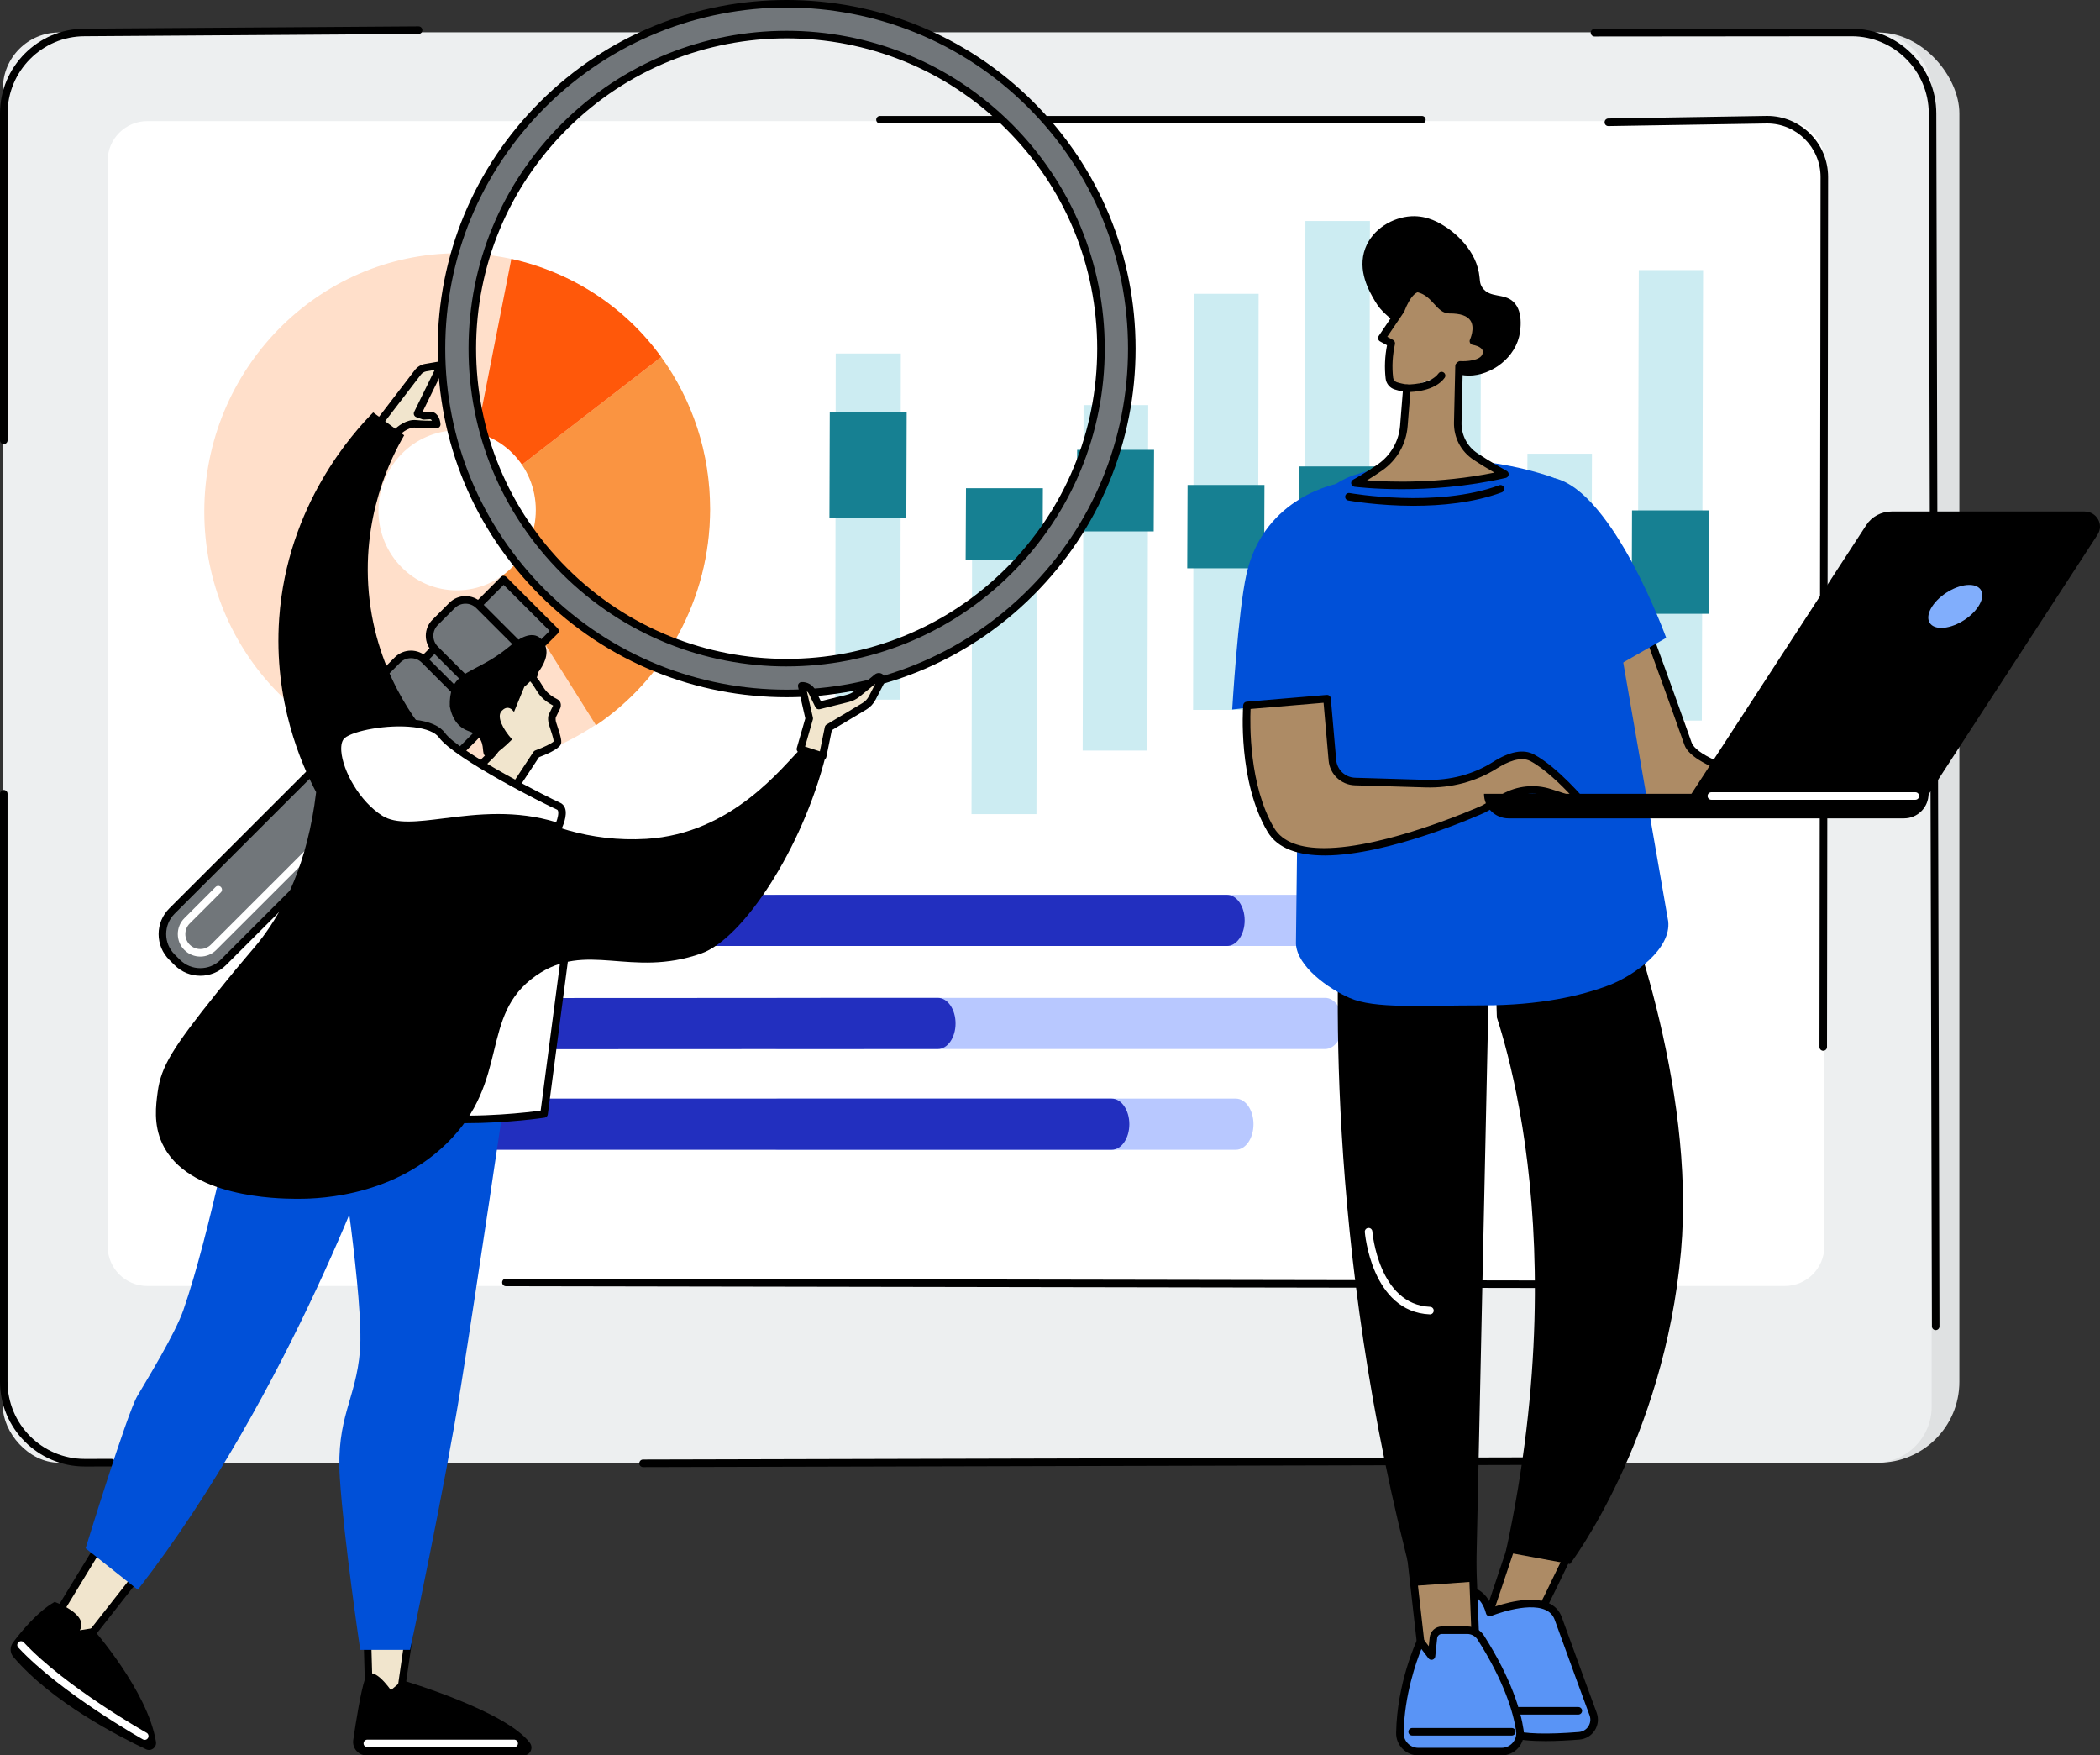 <?xml version="1.0" encoding="UTF-8"?><svg id="Layer_2" xmlns="http://www.w3.org/2000/svg" viewBox="0 0 1203.41 1005.81"><rect x="0" y="0" width="1203.41" height="1005.81" fill="#333333" stroke="none"/><defs><style>.cls-1{fill:#dfe1e2;}.cls-1,.cls-2,.cls-3,.cls-4,.cls-5,.cls-6,.cls-7,.cls-8,.cls-9,.cls-10,.cls-11,.cls-12,.cls-13,.cls-14,.cls-15,.cls-16{stroke-width:0px;}.cls-2{fill:#ccecf2;}.cls-3{fill:#71767a;}.cls-4{fill:#ff580a;}.cls-5{fill:#ad8b65;}.cls-6{fill:#222fbf;}.cls-7{fill:#5994f6;}.cls-17,.cls-18{stroke:#fff;stroke-miterlimit:10;stroke-width:1.44px;}.cls-17,.cls-14{fill:#fff;}.cls-8{fill:#81aefc;}.cls-9{fill:#000;}.cls-10{fill:#edeff0;}.cls-11{fill:#168092;}.cls-12{fill:#f1e5cd;}.cls-13{fill:#b8c8ff;}.cls-18{fill:#ffdfca;}.cls-15{fill:#fa9441;}.cls-16{fill:#0050d8;}</style></defs><g id="Illustration"><g id="Updated_graphic"><rect class="cls-1" x="17.54" y="18.61" width="1105.28" height="819.49" rx="46.37" ry="46.37"/><rect class="cls-10" x="1.67" y="18.61" width="1105.28" height="819.49" rx="32.13" ry="32.13"/><path class="cls-14" d="M84.39,69.41h938.36c12.52,0,22.69,10.17,22.69,22.69v622.05c0,12.52-10.17,22.69-22.69,22.69H84.39c-12.52,0-22.69-10.17-22.69-22.69V92.1c0-12.52,10.17-22.69,22.69-22.69Z"/><path class="cls-9" d="M2.16,254.47c-1.2,0-2.16-.97-2.16-2.16V65.08C0,38.26,21.77,16.44,48.53,16.44l191.33-1.32h.02c1.19,0,2.16.96,2.16,2.15,0,1.2-.95,2.17-2.15,2.18l-191.34,1.32c-24.39,0-44.21,19.87-44.21,44.3v187.22c0,1.2-.97,2.16-2.16,2.16Z"/><path class="cls-9" d="M48.53,840.26c-26.76,0-48.53-21.82-48.53-48.63v-336.85c0-1.2.97-2.16,2.16-2.16s2.16.97,2.16,2.16v336.85c0,24.43,19.83,44.3,44.2,44.3l15.37-.02h0c1.2,0,2.16.97,2.16,2.16,0,1.2-.97,2.17-2.16,2.17l-15.38.02Z"/><path class="cls-9" d="M368.5,840.61c-1.19,0-2.16-.97-2.16-2.16,0-1.2.96-2.17,2.16-2.17l548.37-1.35h0c1.19,0,2.16.97,2.16,2.16,0,1.2-.96,2.17-2.16,2.17l-548.37,1.35h0Z"/><path class="cls-9" d="M1109.26,762.12c-1.19,0-2.16-.97-2.16-2.16l-1.81-694.87c0-24.43-19.83-44.31-44.2-44.31l-147.34.13c-1.2,0-2.16-.97-2.17-2.16,0-1.2.97-2.17,2.16-2.17l147.34-.13c26.76,0,48.53,21.82,48.53,48.63l1.81,694.87c0,1.2-.96,2.17-2.16,2.17h0Z"/><path class="cls-9" d="M814.81,70.77h-310.53c-1.2,0-2.16-.97-2.16-2.16s.97-2.16,2.16-2.16h310.53c1.2,0,2.16.97,2.16,2.16s-.97,2.16-2.16,2.16Z"/><path class="cls-9" d="M888.97,738.01h0l-599.06-1.05c-1.2,0-2.16-.97-2.16-2.17,0-1.19.97-2.16,2.16-2.16h0l599.06,1.05c1.2,0,2.16.97,2.16,2.17,0,1.19-.97,2.16-2.16,2.16Z"/><path class="cls-9" d="M1044.81,602.06h0c-1.2,0-2.16-.97-2.16-2.17l.63-498.48c0-16.9-13.72-30.65-30.58-30.65l-90.99,1.48c-1.25.03-2.18-.93-2.2-2.13-.02-1.2.93-2.18,2.13-2.2l91.02-1.48c19.28,0,34.94,15.69,34.94,34.98l-.63,498.48c0,1.19-.97,2.16-2.16,2.16Z"/><polygon class="cls-2" points="975.24 412.89 938.4 412.89 939.12 154.73 975.96 154.73 975.24 412.89"/><polygon class="cls-2" points="911.68 463.61 874.71 463.61 875.3 259.96 912.27 259.96 911.68 463.61"/><polygon class="cls-2" points="848.21 361.79 811.08 361.79 811.5 181.47 848.64 181.47 848.21 361.79"/><polygon class="cls-2" points="784.47 397.51 747.49 397.51 748.07 126.64 785.05 126.64 784.47 397.51"/><polygon class="cls-2" points="720.85 406.74 683.7 406.74 684.11 168.35 721.26 168.35 720.85 406.74"/><polygon class="cls-2" points="657.48 430.05 620.43 430.05 620.94 232.1 657.99 232.1 657.48 430.05"/><polygon class="cls-2" points="593.94 466.48 556.72 466.48 557.06 312.14 594.28 312.14 593.94 466.48"/><polygon class="cls-2" points="515.96 400.92 478.66 400.92 478.91 202.57 516.22 202.57 515.96 400.92"/><polygon class="cls-11" points="979.11 351.7 935.04 351.7 935.24 292.44 979.31 292.44 979.11 351.7"/><polygon class="cls-11" points="915.43 376.84 871.36 376.84 871.55 327.43 915.62 327.43 915.43 376.84"/><polygon class="cls-11" points="851.79 346.29 807.73 346.29 807.92 296.89 851.99 296.89 851.79 346.29"/><polygon class="cls-11" points="788.12 335.57 744.05 335.57 744.25 267.25 788.31 267.25 788.12 335.57"/><polygon class="cls-11" points="724.41 325.63 680.35 325.63 680.54 277.86 724.61 277.86 724.41 325.63"/><polygon class="cls-11" points="661.14 304.47 617.08 304.47 617.27 257.75 661.34 257.75 661.14 304.47"/><polygon class="cls-11" points="597.44 320.91 553.37 320.91 553.57 279.75 597.63 279.75 597.44 320.91"/><polygon class="cls-11" points="519.37 296.89 475.31 296.89 475.5 235.92 519.57 235.92 519.37 296.89"/><path class="cls-18" d="M407.56,291.82c-.06,81.76-65.3,148.3-145.72,148.64-80.41.33-145.55-65.68-145.49-147.43s65.3-148.3,145.72-148.64c80.41-.33,145.55,65.68,145.49,147.43Z"/><path class="cls-15" d="M264.52,292.99l77.03,122.58c39.35-26.67,65.33-72.17,65.37-123.74.03-32.69-10.38-62.85-28.01-87.27l-114.39,88.44Z"/><path class="cls-4" d="M293.02,148.34l-28.5,144.65,114.39-88.44c-20.49-28.4-50.86-48.44-85.89-56.21Z"/><path class="cls-17" d="M306.33,292.24c-.02,24.91-19.9,45.19-44.4,45.29-24.5.1-44.35-20.01-44.33-44.93.02-24.91,19.9-45.19,44.4-45.29,24.5-.1,44.35,20.01,44.33,44.93Z"/><path class="cls-13" d="M759.37,601.06h-313.32c-5.59,0-10.12-6.57-10.12-14.66s4.53-14.65,10.12-14.65h313.32c5.59,0,10.12,6.57,10.12,14.66s-4.53,14.65-10.12,14.65Z"/><path class="cls-13" d="M708.2,658.79h-262.14c-5.59,0-10.12-6.57-10.12-14.66s4.53-14.65,10.12-14.65h262.14c5.59,0,10.12,6.57,10.12,14.66s-4.53,14.65-10.12,14.65Z"/><path class="cls-13" d="M764.43,542.03h-318.38c-5.59,0-10.12-6.57-10.12-14.66s4.53-14.65,10.12-14.65h318.38c5.59,0,10.12,6.57,10.12,14.66s-4.53,14.65-10.12,14.65Z"/><path class="cls-6" d="M703.14,542.03h-429.99c-5.59,0-10.12-6.57-10.12-14.66s4.53-14.65,10.12-14.65h429.99c5.59,0,10.12,6.57,10.12,14.66s-4.53,14.65-10.12,14.65Z"/><path class="cls-6" d="M537.46,601.06l-264.31.12c-5.59,0-10.12-6.57-10.12-14.66s4.53-14.65,10.12-14.65l264.31-.12c5.59,0,10.12,6.57,10.12,14.66s-4.53,14.65-10.12,14.65Z"/><path class="cls-6" d="M637.05,658.79h-363.9c-5.59,0-10.12-6.57-10.12-14.66s4.53-14.65,10.12-14.65h363.9c5.59,0,10.12,6.57,10.12,14.66s-4.53,14.65-10.12,14.65Z"/><path class="cls-3" d="M590.66,59.97c-77.25-77.2-202.49-77.2-279.73,0-77.25,77.2-77.25,202.36,0,279.56,77.25,77.2,202.49,77.2,279.73,0,77.25-77.2,77.25-202.36,0-279.56ZM578.16,327.04c-70.35,70.3-184.4,70.3-254.74,0-70.34-70.3-70.34-184.28,0-254.58,70.34-70.3,184.4-70.3,254.74,0,70.34,70.3,70.34,184.28,0,254.58Z"/><path class="cls-9" d="M450.79,399.5c-51.21,0-102.41-19.48-141.4-58.44-37.77-37.75-58.57-87.93-58.57-141.31s20.8-103.57,58.57-141.31c77.97-77.92,204.83-77.92,282.79,0,37.77,37.75,58.57,87.93,58.57,141.31s-20.8,103.57-58.57,141.31c-38.98,38.96-90.19,58.44-141.4,58.44ZM450.79,4.33c-50.1,0-100.2,19.06-138.34,57.17-36.95,36.93-57.3,86.02-57.3,138.25s20.35,101.32,57.3,138.25c76.28,76.23,200.39,76.23,276.67,0,36.95-36.93,57.3-86.03,57.3-138.25s-20.35-101.32-57.3-138.25c-38.14-38.12-88.24-57.17-138.34-57.17ZM450.79,381.85c-46.68,0-93.36-17.76-128.9-53.27-34.43-34.41-53.39-80.16-53.39-128.82s18.96-94.41,53.39-128.82C392.97-.11,508.62-.1,579.69,70.93c34.43,34.41,53.39,80.16,53.39,128.82s-18.96,94.41-53.39,128.82c-35.54,35.52-82.22,53.27-128.9,53.27ZM450.79,21.98c-45.57,0-91.15,17.34-125.84,52.01-33.61,33.59-52.12,78.25-52.12,125.76s18.51,92.17,52.12,125.76c69.39,69.35,182.29,69.35,251.68,0l1.53,1.53-1.53-1.53c33.61-33.59,52.12-78.25,52.12-125.76s-18.51-92.17-52.12-125.76c-34.69-34.67-80.27-52.01-125.84-52.01Z"/><path class="cls-3" d="M98.54,548.42l3.03,3.02c7.3,7.29,19.13,7.29,26.42,0l190.06-189.94-29.45-29.43-190.06,189.94c-7.3,7.29-7.3,19.11,0,26.4Z"/><path class="cls-9" d="M114.78,559.07c-5.34,0-10.68-2.03-14.74-6.09l-3.03-3.02c-3.94-3.94-6.11-9.17-6.11-14.73s2.17-10.8,6.11-14.73l190.06-189.94c.85-.85,2.22-.85,3.06,0l29.45,29.43c.41.41.63.96.63,1.53s-.23,1.13-.63,1.53l-190.06,189.94c-4.06,4.06-9.4,6.09-14.74,6.09ZM288.6,335.13l-188.53,188.41c-3.12,3.12-4.84,7.26-4.84,11.67s1.72,8.55,4.84,11.67l3.03,3.02c6.44,6.44,16.92,6.44,23.36,0l188.53-188.41-26.38-26.37Z"/><path class="cls-14" d="M206.12,461.27c-.55,0-1.11-.21-1.53-.63-.84-.85-.84-2.22,0-3.06l15.9-15.89c.85-.85,2.22-.85,3.06,0,.84.85.84,2.22,0,3.06l-15.9,15.89c-.42.42-.98.63-1.53.63Z"/><path class="cls-14" d="M114.78,548.1c-3.3,0-6.61-1.26-9.12-3.77-2.43-2.43-3.77-5.67-3.77-9.12s1.34-6.69,3.77-9.12l17.86-17.85c.85-.85,2.22-.84,3.06,0,.84.85.84,2.22,0,3.06l-17.86,17.85c-1.62,1.61-2.51,3.76-2.51,6.06s.89,4.44,2.51,6.06c3.34,3.34,8.78,3.34,12.12,0l62.74-62.7c.85-.85,2.22-.84,3.06,0,.84.85.84,2.22,0,3.06l-62.74,62.7c-2.52,2.51-5.82,3.77-9.12,3.77Z"/><path class="cls-3" d="M249.37,371.99l28.73,28.71c4.26,4.26,11.18,4.26,15.44,0l9.67-9.67c4.26-4.26,4.26-11.15,0-15.41l-28.73-28.71c-4.26-4.26-11.18-4.26-15.44,0l-9.67,9.67c-4.26,4.26-4.26,11.15,0,15.41Z"/><path class="cls-9" d="M285.82,406.05c-3.35,0-6.7-1.27-9.25-3.82l-28.73-28.71c-2.47-2.47-3.83-5.75-3.83-9.23s1.36-6.77,3.83-9.23l9.67-9.67c5.1-5.1,13.4-5.1,18.5,0l28.73,28.71c2.47,2.47,3.83,5.75,3.83,9.23s-1.36,6.77-3.83,9.23l-9.67,9.67c-2.55,2.55-5.9,3.82-9.25,3.82ZM250.9,370.46l28.73,28.71c3.41,3.41,8.97,3.41,12.38,0l9.67-9.67c1.65-1.65,2.56-3.84,2.56-6.17s-.91-4.52-2.56-6.17l-28.73-28.71c-3.41-3.41-8.97-3.41-12.38,0l-9.67,9.67c-1.65,1.65-2.56,3.84-2.56,6.17s.91,4.52,2.56,6.17Z"/><path class="cls-3" d="M218.12,403.22l28.73,28.71c4.26,4.26,11.18,4.26,15.44,0l9.67-9.67c4.26-4.26,4.26-11.15,0-15.41l-28.73-28.71c-4.26-4.26-11.18-4.26-15.44,0l-9.67,9.67c-4.26,4.26-4.26,11.15,0,15.41Z"/><path class="cls-9" d="M254.57,437.28c-3.35,0-6.7-1.27-9.25-3.82l-28.73-28.71c-2.47-2.47-3.83-5.75-3.83-9.23s1.36-6.77,3.83-9.23l9.67-9.67c5.1-5.1,13.4-5.1,18.5,0l28.73,28.71c2.47,2.47,3.83,5.75,3.83,9.23s-1.36,6.77-3.83,9.23l-9.67,9.67c-2.55,2.55-5.9,3.82-9.25,3.82ZM235.52,377.12c-2.24,0-4.48.85-6.19,2.56l-9.67,9.67c-1.65,1.65-2.56,3.84-2.56,6.17s.91,4.52,2.56,6.17l28.73,28.71c3.41,3.41,8.97,3.41,12.38,0l9.67-9.67c1.65-1.65,2.56-3.84,2.56-6.17s-.91-4.52-2.56-6.17l-28.73-28.71c-1.71-1.71-3.95-2.56-6.19-2.56Z"/><polygon class="cls-12" points="210.51 938.1 211.54 975.01 228.91 975.01 234.74 934.72 210.51 938.1"/><path class="cls-9" d="M228.91,977.17h-17.36c-1.17,0-2.13-.93-2.16-2.1l-1.03-36.91c-.03-1.1.77-2.05,1.86-2.2l24.23-3.38c.68-.09,1.35.14,1.83.62.48.48.7,1.16.61,1.84l-5.83,40.29c-.15,1.06-1.07,1.85-2.14,1.85ZM213.65,972.84h13.38l5.15-35.58-19.45,2.71.92,32.87Z"/><path class="cls-9" d="M300.12,1005.81h-90.08c-4.69,0-8.29-4.18-7.61-8.84,1.55-10.59,4.29-27.76,6.65-34.77,3.53-10.47,14.92,6.21,14.92,6.21l6.67-5.65s59.36,17.48,72.99,35.88c2.19,2.96.12,7.17-3.55,7.17Z"/><path class="cls-14" d="M294.65,1001.09h-84.14c-1.2,0-2.16-.97-2.16-2.16s.97-2.16,2.16-2.16h84.14c1.2,0,2.16.97,2.16,2.16s-.97,2.16-2.16,2.16Z"/><polygon class="cls-12" points="81.81 898.86 48.79 940.89 31.32 927.72 59.58 881.35 81.81 898.86"/><path class="cls-9" d="M48.79,943.06c-.45,0-.91-.14-1.3-.44l-17.47-13.17c-.89-.67-1.13-1.91-.55-2.86l28.26-46.37c.32-.53.86-.89,1.47-1,.6-.11,1.24.05,1.72.43l22.22,17.5c.94.74,1.1,2.1.36,3.04l-33.01,42.03c-.43.54-1.06.83-1.7.83ZM34.19,927.18l14.21,10.71,30.37-38.67-18.61-14.65-25.97,42.61Z"/><path class="cls-9" d="M83.69,1002.29c-15.13-7.1-54.06-26.99-76.06-52.96-1.98-2.34-2.03-5.76-.19-8.21,4.69-6.27,14.19-17.87,23.88-23.27,0,0,19.72,6.89,14.43,16.24l7.19-1.16s31.77,35.88,36.44,65.09c.51,3.2-2.78,5.65-5.69,4.28Z"/><path class="cls-14" d="M82.95,996.9c-.36,0-.72-.09-1.06-.28-.47-.26-46.87-26.36-71.4-52.61-.82-.87-.77-2.24.1-3.06.87-.82,2.24-.77,3.06.1,24.07,25.75,69.89,51.53,70.35,51.79,1.04.58,1.42,1.9.83,2.95-.4.71-1.13,1.11-1.89,1.11Z"/><path class="cls-16" d="M217.82,650.84s-50.67,146.56-138.84,260.05l-29.91-23.74s23.75-77.33,29.63-87.27c5.88-9.95,21.62-35.66,26.35-49.17,15.32-43.83,31.56-127.44,31.56-127.44l81.22,27.57Z"/><path class="cls-16" d="M289.54,626.52s-16.16,109.98-25.41,167.81c-9.25,57.83-29.13,151-29.13,151h-28.57s-9.41-63.27-11.67-98.34c-2.26-35.07,9.25-44.98,11.53-73.2,2.28-28.22-11.99-119.47-11.99-119.47l42.33-41.59,52.9,13.79Z"/><path class="cls-12" d="M240.53,469.34s17.51,21.3,33.67,15.56c12.21-4.33,18.28-7.29,21.3-9.19,1.6-1.01,1.59-3.32.02-4.38-2.54-1.71-5.93-5.07-6.7-11.02l18.66-28.3s10.53-3.81,11.87-6.36c.69-1.31-1.75-8.06-2.79-11.28-.33-1.04-.54-3.37,0-4.31l2.35-4.8c.47-.84.49-2.15-.37-2.59-8.98-4.57-8.68-8.64-12.82-13.37-4.75-5.42-17.87-8.58-23.11,6.53-1.52,4.38-3.35,7.43-2.81,13.81-1.97-.34-3.78.09-4.89,1.36-2.08,2.38-.96,6.79,2.51,9.85,1.45,1.28,6.1,3.58,6.88,3.78.84.21,1.79,3.1-2.78,7.7-36.07,36.29-40.99,37.01-40.99,37.01Z"/><path class="cls-9" d="M268.4,488.05c-15.09,0-28.88-16.54-29.54-17.34-.5-.6-.63-1.43-.35-2.15.25-.64.78-1.12,1.43-1.3.57-.25,7.44-3.65,40.05-36.46,2.14-2.15,2.74-3.7,2.84-4.43-1.89-.8-5.47-2.7-6.84-3.9-4.42-3.9-5.61-9.57-2.7-12.89,1.06-1.21,2.54-1.95,4.26-2.16,0-4.28,1.07-7.1,2.19-10.05.28-.73.56-1.47.83-2.25,3.02-8.72,8.3-11.46,12.19-12.21,6.01-1.17,11.78,1.75,14.59,4.96,1.41,1.61,2.32,3.1,3.2,4.55,1.78,2.92,3.33,5.45,8.97,8.32.82.42,1.42,1.15,1.7,2.07.34,1.11.18,2.42-.42,3.51l-2.3,4.7c-.17.44-.11,1.95.13,2.7.16.49.35,1.07.56,1.7,2.28,6.89,2.94,9.63,2.08,11.26-1.47,2.79-8.68,5.76-12.37,7.13l-17.81,27.01c.83,4.61,3.5,7.28,5.64,8.73,1.36.92,2.16,2.44,2.13,4.08-.03,1.61-.85,3.08-2.21,3.93-4.07,2.56-11.38,5.72-21.73,9.39-2.18.77-4.36,1.11-6.52,1.11ZM243.92,469.86c4.62,4.88,17.77,17.18,29.56,13,12.51-4.44,18.26-7.33,20.87-8.98.05-.03.18-.12.19-.34,0-.1-.03-.29-.22-.42-3-2.03-6.77-5.85-7.64-12.54-.07-.51.05-1.04.34-1.47l18.66-28.3c.26-.39.63-.69,1.07-.84,4.76-1.72,9.51-4.06,10.57-5.18-.07-1.49-1.57-6.03-2.24-8.03-.21-.64-.41-1.23-.57-1.74-.36-1.14-.83-4.24.16-6.03l2.3-4.71s0,0,0,0c-6.27-3.32-8.23-6.52-10.12-9.62-.82-1.35-1.6-2.62-2.76-3.95-2.08-2.38-6.36-4.37-10.5-3.57-3.98.78-7.07,4.02-8.93,9.38-.29.83-.58,1.61-.88,2.37-1.24,3.26-2.22,5.83-1.82,10.54.06.67-.2,1.32-.69,1.78-.49.45-1.18.65-1.83.54-1.28-.22-2.34.02-2.89.66-1.11,1.27-.44,4.38,2.31,6.8,1.1.97,5.2,3.05,6.02,3.31.98.24,1.79,1.1,2.12,2.29.33,1.19.61,4.44-3.94,9.02-24.13,24.28-34.62,32.96-39.14,36.01ZM240.21,467.2s0,0,0,0c0,0,0,0,0,0ZM240.21,467.2s0,0,0,0c0,0,0,0,0,0ZM240.22,467.19s0,0,0,0c0,0,0,0,0,0Z"/><path class="cls-9" d="M300.47,393.5s16.51-13.21,11.89-23.83c-.41-.93-1.64-3.86-4.48-5.15-5.83-2.65-13.37,3.74-15.06,5.16-14.64,12.26-24.39,13.46-30.6,19.88-2.25,2.33-4.77,6.64-4.46,15.26,1.2,6.14,3.72,9.39,5.8,11.22,4.27,3.76,7.96,2.67,10.99,6.63,3.4,4.44,1.27,9.12,3.64,10.51,1.83,1.08,5.85-.12,15.27-9.51-5.64-6.34-8.42-12.59-6.43-15.72.56-.89,2.16-2.4,3.83-2.39,2.22.01,3.68,2.39,3.68,2.39l5.93-14.44Z"/><path class="cls-12" d="M474.79,417l20.56-12.29c1.92-1.15,3.48-2.81,4.51-4.8l5.13-9.9c.76-1.46-1.02-2.92-2.29-1.88l-11.43,9.34c-1.61,1.32-3.5,2.24-5.52,2.72l-16.51,4.08-3.78-7.74c-1.12-2.28-3.47-3.68-6-3.56l4.28,18.69-5.04,17.52,12.76,4.12,3.33-16.31Z"/><path class="cls-9" d="M471.46,435.47c-.22,0-.45-.03-.67-.1l-12.76-4.12c-1.11-.36-1.74-1.54-1.42-2.66l4.88-16.98-4.16-18.15c-.14-.63,0-1.28.38-1.79.39-.51.98-.82,1.62-.85,3.4-.16,6.55,1.71,8.04,4.77l3.01,6.16,14.81-3.66c1.72-.4,3.32-1.19,4.67-2.29l11.43-9.34c1.36-1.11,3.27-1.11,4.63,0,1.37,1.11,1.76,2.99.95,4.56l-5.13,9.9c-1.22,2.35-3.06,4.31-5.33,5.66l-19.74,11.8-3.14,15.37c-.12.6-.5,1.13-1.03,1.44-.34.2-.71.3-1.09.3ZM461.37,427.77l8.46,2.73,2.84-13.94c.12-.6.49-1.11,1.01-1.43l20.56-12.29c1.57-.94,2.86-2.3,3.7-3.94l3.68-7.11-8.99,7.34c-1.85,1.51-4.07,2.6-6.4,3.15l-16.48,4.08c-.99.25-2.02-.23-2.47-1.15l-3.78-7.74c-.27-.56-.66-1.04-1.12-1.41l3.46,15.11c.08.36.07.73-.03,1.08l-4.46,15.5Z"/><path class="cls-12" d="M225.79,249.42s6.02-7.21,12.54-6.57c6.52.64,11.95.31,11.95.31,0,0-.34-5.31-3.92-5.11l-3.58.2-3.49-1.28,13.64-27.85-8.95,1.53c-1.81.31-3.43,1.29-4.55,2.75l-22.64,29.53,9.01,6.5Z"/><path class="cls-9" d="M225.79,251.58c-.44,0-.88-.13-1.26-.41l-9.01-6.5c-.47-.34-.79-.86-.88-1.44-.08-.58.07-1.17.42-1.63l22.64-29.53c1.45-1.9,3.55-3.16,5.9-3.56l8.95-1.53c.79-.14,1.61.19,2.1.84.49.65.57,1.52.21,2.25l-12.59,25.69.82.3,3.14-.17c3.91-.22,5.97,3.55,6.2,7.14.04.57-.16,1.14-.54,1.57-.38.43-.92.69-1.49.73-.23.01-5.68.34-12.29-.32-4.38-.43-9.18,4.04-10.66,5.8-.43.51-1.04.77-1.66.77ZM219.86,242.47l5.66,4.09c2.36-2.3,7.41-6.42,13.02-5.86,3.59.35,6.85.4,8.99.38-.25-.51-.6-.89-1.06-.87l-3.58.2c-.3.02-.59-.03-.87-.13l-3.49-1.28c-.57-.21-1.03-.66-1.26-1.23-.23-.57-.2-1.21.07-1.76l11.78-24.05-4.78.82c-1.27.22-2.41.9-3.19,1.93l-21.28,27.77Z"/><path class="cls-14" d="M324.45,541.61l-12.68,96.64s-33.08,5.14-66.81,2.3c0,0,42.82-101.8,79.5-98.94Z"/><path class="cls-9" d="M266.28,643.56c-6.94,0-14.22-.24-21.51-.85-.69-.06-1.31-.44-1.67-1.04-.36-.59-.41-1.32-.14-1.96,1.75-4.15,42.63-100.32,79.99-100.32.56,0,1.11.02,1.67.06.59.05,1.14.33,1.51.79.37.46.54,1.06.47,1.65l-12.68,96.64c-.13.95-.86,1.71-1.81,1.86-.26.04-20.79,3.17-45.81,3.17ZM248.15,638.63c27.87,1.96,54.93-1.36,61.68-2.28l12.15-92.6c-30.93,1.47-66.86,79.13-73.83,94.89Z"/><path class="cls-9" d="M458.71,429.19c7.08,5.02,7.44-1.48,14.52,3.54-13.59,54.17-47.82,105.33-71.4,113.6-40.58,14.25-65.74-7.56-94.79,12.77-32.75,22.92-14.2,60.04-51.03,96.02-33.04,32.27-78.09,31.84-87.14,31.75-9.22-.09-61.61-.59-75.95-31.75-5.05-10.97-3.59-21.83-2.54-29.62,1.95-14.5,8.68-25.2,33.66-56.4,18.22-22.76,20.73-24.54,26.29-31.96,12.09-16.12,25.91-41.92,30.83-83.26-8.21-15.61-24.54-51.88-21.17-99.59,4.6-65.21,42.79-106.74,53.86-117.98,5.92,4.37,11.84,8.74,17.76,13.11-6.6,11.28-25.55,46.99-19.79,94.66,5.61,46.38,31.15,75.41,39.29,84.41,11.15,12.32,54.27,55.99,119.24,52.16,49.5-2.92,78.39-41.92,88.37-51.45Z"/><path class="cls-14" d="M319.95,473.77s4.8-9.95,0-11.92c-4.8-1.98-58.1-28.8-66.68-40.61-8.58-11.81-48.84-7.09-57.17,0-8.32,7.09,3.31,36.36,21.88,48.03,18.57,11.67,58.04-10,101.96,4.5Z"/><path class="cls-9" d="M319.95,475.94c-.23,0-.45-.04-.68-.11-23.46-7.74-46.04-4.92-64.19-2.65-16.28,2.04-29.14,3.65-38.25-2.08-14.65-9.2-24.68-28.14-25.57-40.41-.36-5.04.82-8.88,3.43-11.1,6.41-5.46,27.65-9.04,42.88-7.23,8.65,1.03,14.52,3.59,17.44,7.61,8.18,11.25,61.16,37.99,65.75,39.88,1.41.58,2.44,1.65,3,3.1,1.64,4.28-1.51,11.01-1.87,11.77-.37.77-1.14,1.22-1.95,1.22ZM285.51,466.41c10.54,0,21.73,1.16,33.22,4.7.87-2.31,1.54-5.19,1-6.62-.15-.39-.35-.54-.6-.64-5.08-2.09-58.59-28.94-67.61-41.34-2.12-2.92-7.26-5-14.46-5.85-14.98-1.78-34.59,2-39.56,6.23-1.5,1.27-2.18,3.94-1.92,7.49.82,11.26,10.47,28.84,23.55,37.05,7.8,4.9,19.98,3.38,35.41,1.45,9.32-1.17,19.78-2.47,30.96-2.47Z"/><path class="cls-5" d="M870.67,872.62l-22.05,65.75s24.02-2.05,26.32-1.6c2.3.45,30.39-59.97,30.39-59.97l-34.66-4.19Z"/><path class="cls-9" d="M848.62,940.54c-.66,0-1.29-.3-1.7-.83-.45-.57-.58-1.34-.35-2.03l22.05-65.75c.33-.97,1.29-1.59,2.31-1.46l34.66,4.19c.69.08,1.3.49,1.63,1.1.34.61.36,1.34.07,1.97-.07.15-7.11,15.29-14.35,30.18-15.35,31.6-16.32,31.41-18.42,30.99-1.52-.22-14.29.66-25.72,1.63-.06,0-.12,0-.18,0ZM872.16,874.98l-20.44,60.96c6.73-.55,18.42-1.46,22.46-1.38,3.48-4.64,18.25-35.26,27.92-55.97l-29.94-3.62ZM875.35,934.65s0,0,0,0h0ZM875.26,934.63s.06,0,.09.02c-.03,0-.06-.01-.09-.02Z"/><path class="cls-7" d="M853.67,923.92s33.16-13.59,39.3,3.47c7.8,21.69,19.99,54.78,19.99,54.78,2.07,5.76-1.9,11.9-8.01,12.39-12.12.97-30.2,1.76-38.62-1.19-13.3-4.66-35.35-46.71-35.35-46.71l6.8-35.78s12.03-1.7,15.89,13.05Z"/><path class="cls-9" d="M885.43,997.6c-7.84,0-15.15-.56-19.81-2.19-13.7-4.8-34.26-43.37-36.55-47.75-.23-.43-.3-.93-.21-1.41l6.8-35.78c.17-.91.91-1.61,1.83-1.74.13-.02,12.66-1.6,17.58,12.35,5.9-2.12,22.09-7.14,32.26-2.61,3.74,1.66,6.32,4.42,7.68,8.19,7.71,21.43,19.87,54.43,19.99,54.76,1.22,3.4.8,7.07-1.15,10.09-1.95,3.02-5.13,4.92-8.72,5.21-6.08.49-13.07.89-19.69.89ZM833.25,946.31c6.34,11.96,23.75,41.49,33.8,45.01,6.15,2.15,19.55,2.54,37.73,1.08,2.24-.18,4.21-1.36,5.43-3.24,1.21-1.88,1.47-4.16.71-6.26-.12-.31-12.28-33.33-19.99-54.78-.96-2.65-2.71-4.52-5.36-5.7-10.66-4.74-30.88,3.42-31.08,3.5-.58.23-1.23.21-1.79-.07-.56-.28-.97-.78-1.13-1.39-2.59-9.88-9.04-11.36-11.99-11.49l-6.34,33.34Z"/><path class="cls-9" d="M904.47,982.4h-34.06c-1.2,0-2.16-.97-2.16-2.16s.97-2.16,2.16-2.16h34.06c1.2,0,2.16.97,2.16,2.16s-.97,2.16-2.16,2.16Z"/><polygon class="cls-5" points="808.15 888.77 815.64 954.92 845.78 946.65 843.46 887.06 808.15 888.77"/><path class="cls-9" d="M815.64,957.08c-.43,0-.85-.13-1.21-.37-.52-.35-.87-.92-.94-1.55l-7.49-66.14c-.07-.59.11-1.19.5-1.65.39-.46.95-.73,1.54-.76l35.31-1.71c.56-.03,1.14.18,1.57.57.43.39.68.93.7,1.51l2.32,59.59c.04,1.01-.62,1.91-1.59,2.17l-30.14,8.26c-.19.05-.38.08-.57.08ZM810.56,890.82l6.95,61.34,26.05-7.14-2.17-55.69-30.82,1.5Z"/><path class="cls-7" d="M812.8,1003.65h47.69c6.45,0,11.41-5.72,10.46-12.1-1.59-10.76-6.78-28.62-22.33-53.18-1.7-2.68-4.66-4.31-7.84-4.31h-14.51c-2.5,0-4.6,1.89-4.86,4.37l-1.1,10.46-6.31-8.33s-11.27,23.73-11.8,52.33c-.11,5.91,4.67,10.76,10.58,10.76Z"/><path class="cls-9" d="M860.49,1005.81h-47.69c-3.45,0-6.68-1.36-9.1-3.82-2.41-2.46-3.71-5.71-3.64-9.15.53-28.74,11.54-52.23,12.01-53.22.32-.68.98-1.15,1.73-1.22.74-.08,1.49.24,1.95.85l3.01,3.97.52-5.01c.38-3.6,3.39-6.31,7.01-6.31h14.5c3.94,0,7.56,1.99,9.67,5.32,15.8,24.95,21.03,43.15,22.64,54.02.54,3.66-.53,7.36-2.95,10.16-2.42,2.81-5.94,4.42-9.66,4.42ZM814.53,944.83c-3.01,7.45-9.76,26.46-10.15,48.09-.04,2.27.81,4.41,2.4,6.03,1.6,1.63,3.73,2.52,6.01,2.52h47.69c2.45,0,4.78-1.06,6.38-2.92,1.59-1.85,2.3-4.29,1.95-6.7-1.55-10.46-6.62-28.02-22.02-52.34-1.29-2.04-3.59-3.3-6.01-3.3h-14.5c-1.4,0-2.56,1.05-2.71,2.43l-1.1,10.46c-.09.88-.72,1.62-1.57,1.86-.86.24-1.77-.07-2.31-.78l-4.07-5.37Z"/><path class="cls-9" d="M866.34,994.42h-57.09c-1.2,0-2.16-.97-2.16-2.16s.97-2.16,2.16-2.16h57.09c1.2,0,2.16.97,2.16,2.16s-.97,2.16-2.16,2.16Z"/><path class="cls-9" d="M921.34,491.55c-1.25-3.05-3.78-5.39-6.92-6.37-17.44-5.47-78.24-19.87-140.83,20.24-2.95,1.89-4.84,5.07-5.09,8.56-2.26,31.78-10.7,197.95,41.9,394.69l35.43-2.52,7.22-336.39s52.48,123.32,9.81,319.59l36.85,6.8s53.93-70.87,63.59-179.16c8.54-95.8-32.39-202.17-41.95-225.44Z"/><path class="cls-14" d="M819.43,753.1s-.06,0-.09,0c-33.42-1.44-37.19-46.73-37.23-47.19-.09-1.19.8-2.23,2-2.32,1.18-.09,2.23.8,2.32,2,.03.42,3.52,41.91,33.09,43.19,1.2.05,2.12,1.06,2.07,2.26-.05,1.16-1.01,2.07-2.16,2.07Z"/><path class="cls-14" d="M856.13,602.76c-1.17,0-2.13-.93-2.16-2.1l-1.25-42.08c-.02-.73.32-1.42.92-1.84l22.09-15.52c.98-.69,2.33-.45,3.02.53.69.98.45,2.33-.53,3.02l-21.13,14.85,1.21,40.91c.04,1.19-.9,2.19-2.1,2.23-.02,0-.04,0-.07,0Z"/><path class="cls-5" d="M1080.98,464.38c.01-1.91-106.77-18.77-113.65-38.27-10.28-29.1-23.09-64.08-23.09-64.08l-26.66,16.83,17.17,83.72,146.24,1.8Z"/><path class="cls-9" d="M1080.98,466.54h-.03l-146.24-1.8c-1.02-.01-1.89-.73-2.09-1.73l-17.17-83.72c-.18-.88.2-1.78.97-2.27l26.66-16.83c.55-.35,1.24-.43,1.85-.22.62.21,1.11.69,1.33,1.3.13.35,12.94,35.33,23.1,64.11,4.79,13.56,68.56,27.14,95.79,32.94q17.99,3.83,17.98,6.06c0,.58-.24,1.13-.65,1.53-.4.4-.95.62-1.52.62ZM936.51,460.44l124.99,1.54c-47.45-10.17-91.39-21.47-96.22-35.14-8.58-24.28-19.04-52.99-22.16-61.54l-23.13,14.6,16.51,80.55Z"/><path class="cls-16" d="M776.45,272.07c25.46-8.3,64.25-14.26,110.62.5,16.91,5.38,29.04,20.26,31.12,37.87l37.77,217.36c1.87,15.8-19.26,31.16-34.15,36.8-15.55,5.89-39.06,11.46-72.35,11.46-35.69,0-61.63,2.07-76.1-4.27-12.01-5.26-30.1-17.98-30.71-31.07l2.62-223.42c-.94-20.36,11.78-38.91,31.17-45.24Z"/><path class="cls-16" d="M954.82,365.47s-30.15-83.47-63.97-91.49l17.19,118.27,46.77-26.78Z"/><path class="cls-16" d="M706.13,406.53s3.3-55.85,8.13-77.43c10.16-45.39,53.49-52.26,53.49-52.26l5.26,121.93-66.88,7.76Z"/><path class="cls-9" d="M810.15,289.8c-20.35,0-36.36-2.82-37.52-3.03-1.18-.21-1.96-1.34-1.74-2.52.21-1.18,1.35-1.96,2.51-1.75.5.09,49.93,8.79,85.7-4.46,1.12-.42,2.37.16,2.78,1.28.42,1.12-.16,2.37-1.28,2.78-16.15,5.98-34.62,7.69-50.46,7.69Z"/><path class="cls-5" d="M714.58,404.21s-3.25,42.59,13.63,71.19c20.16,34.15,121.88-11.84,121.88-11.84l11.83-6.69c8-4.53,17.54-5.5,26.29-2.68l19.11,6.16s-15.78-18.91-29.2-26.14c-6.29-3.39-14.45-.18-21.34,4.18-11.85,7.5-25.8,11.02-39.83,10.61l-40.46-1.2c-6.79-.2-12.36-5.46-12.95-12.22l-3.08-35.23-45.88,3.88Z"/><path class="cls-9" d="M759.04,490.14c-14.57,0-26.78-3.62-32.7-13.65-17.03-28.85-14.06-70.68-13.92-72.45.08-1.06.92-1.9,1.98-1.99l45.88-3.88c1.17-.1,2.23.78,2.34,1.97l3.08,35.23c.49,5.67,5.16,10.08,10.86,10.25l40.46,1.2c13.96.42,27.33-3.14,38.6-10.27,9.59-6.07,17.5-7.5,23.52-4.25,13.63,7.34,29.18,25.87,29.84,26.66.62.74.67,1.8.13,2.6-.54.8-1.54,1.15-2.46.85l-19.11-6.16c-8.15-2.63-17.1-1.72-24.56,2.5l-11.83,6.69c-.06.03-.11.06-.17.09-3.03,1.37-55.03,24.62-91.94,24.62ZM716.64,406.21c-.37,8.39-.94,43.73,13.43,68.09,5.03,8.51,15.7,11.65,28.69,11.65,35.34,0,87.83-23.2,90.35-24.33l11.74-6.64c8.5-4.81,18.72-5.85,28.02-2.85l11.5,3.71c-5.68-6.08-15.03-15.27-23.29-19.72-5.66-3.05-13.54.55-19.16,4.1-12.01,7.6-26.19,11.39-41.05,10.94l-40.46-1.2c-7.89-.23-14.36-6.34-15.04-14.2l-2.89-33.08-41.85,3.54Z"/><path class="cls-9" d="M808.38,192.27c-13.47-11.58-16.55-13.16-20.47-19.79-3.2-5.41-10.34-17.5-5.51-30.27,4.18-11.05,15.72-17.72,26.33-18.29,9.53-.51,16.49,3.99,20.17,6.37,1.61,1.04,15.79,10.49,18.59,25.94.76,4.19.19,6.12,2.1,8.75,4.31,5.91,12.1,2.9,17.5,7.8,6.78,6.17,3.64,19.3,3.38,20.32-3.54,14.01-18.68,23.29-31.03,22-7.13-.75-6.36-1.59-31.07-22.83Z"/><path class="cls-5" d="M845.51,261.55c-6.51-4.31-10.31-11.69-10.13-19.49l.74-32.38c.22-.2.44-.41.66-.61,0,0,12.98.86,14.87-5.74,1.89-6.61-7.29-7.87-7.29-7.87,0,0,8.67-18.23-13.76-18.02-6.02.06-8.17-9.92-18.05-12.15,0,0-4.89-.42-9.84,12.39l-10.85,16.04,5.42,2.97c-1.33,6.1-1.91,12.83-1.09,19.96.24,2.05,1.65,3.78,3.62,4.42,1.63.53,3.83,1.09,6.41,1.39l-1.75,21.67c-.76,9.49-5.74,18.13-13.54,23.59-7.53,5.28-14.48,9.01-14.48,9.01,0,0,39.98,5.46,85.95-5.02,0,0-8.88-4.85-16.9-10.16Z"/><path class="cls-9" d="M803.13,280.29c-16.27,0-26.77-1.39-26.97-1.41-.93-.13-1.67-.84-1.84-1.76-.17-.92.28-1.85,1.11-2.29.07-.04,6.93-3.73,14.26-8.88,7.31-5.13,11.91-13.14,12.63-22l1.58-19.65c-1.62-.28-3.22-.68-4.76-1.18-2.77-.89-4.77-3.34-5.1-6.23-.72-6.23-.45-12.64.8-19.08l-4.02-2.2c-.53-.29-.92-.8-1.06-1.39-.14-.59-.03-1.22.31-1.72l10.71-15.84c5.25-13.4,10.88-13.62,11.95-13.54.1,0,.2.02.29.05,5.92,1.34,9.34,5.1,12.08,8.12,2.24,2.47,3.7,3.98,5.45,3.98.14,0,.29,0,.43,0,7.6,0,12.77,2.07,15.38,6.16,2.72,4.26,1.79,9.48.87,12.5,1.88.61,4.32,1.79,5.73,3.95,1.13,1.74,1.4,3.83.76,6.05-1.92,6.72-11.46,7.38-15.48,7.36l-.7,30.83c-.16,7.14,3.26,13.73,9.16,17.63,7.85,5.2,16.65,10.02,16.74,10.06.79.43,1.23,1.31,1.11,2.2-.12.89-.79,1.61-1.66,1.81-22.6,5.16-43.91,6.47-59.75,6.47ZM783.37,275.23c12.46.97,41.02,2.04,73.02-4.44-3.32-1.92-7.83-4.62-12.08-7.43-7.15-4.73-11.3-12.71-11.1-21.34l.74-32.38c.01-.59.26-1.14.7-1.54l.64-.6c.44-.41,1.01-.62,1.62-.58,2.91.19,11.5-.17,12.65-4.18.38-1.34.05-2.06-.23-2.49-1.12-1.72-4.26-2.5-5.28-2.64-.68-.09-1.28-.51-1.61-1.12-.33-.61-.35-1.33-.05-1.96.03-.06,3.02-6.55.3-10.78-1.8-2.81-5.91-4.21-12.08-4.15-3.82,0-6.3-2.73-8.72-5.4-2.51-2.77-5.11-5.63-9.5-6.73-.7.18-4.02,1.54-7.67,10.98-.06.15-.14.3-.23.43l-9.52,14.08,3.33,1.83c.84.46,1.28,1.42,1.08,2.36-1.42,6.51-1.78,12.98-1.05,19.25.14,1.21.98,2.23,2.14,2.6,1.92.62,3.94,1.06,6,1.3,1.16.13,2,1.16,1.91,2.32l-1.75,21.67c-.82,10.14-6.09,19.32-14.46,25.19-3.21,2.25-6.3,4.22-8.81,5.74Z"/><path class="cls-14" d="M806.22,222.45s14.23.5,19.88-7.24l-19.88,7.24Z"/><path class="cls-9" d="M806.8,224.62c-.36,0-.59,0-.66,0-1.19-.04-2.13-1.04-2.09-2.24.04-1.19,1.05-2.13,2.24-2.09.15,0,13.16.36,18.06-6.35.7-.97,2.06-1.18,3.02-.47.97.71,1.18,2.06.47,3.02-5.59,7.65-18.01,8.13-21.04,8.13Z"/><path class="cls-9" d="M1104.68,455.95h-136.12l100.91-155.1c3.15-4.85,8.65-7.78,14.55-7.78h110.47c7.02,0,11.28,7.51,7.53,13.26l-97.34,149.62Z"/><path class="cls-8" d="M1133.72,347.45c-4.42,6.8-13.93,12.31-21.25,12.31s-9.65-5.51-5.23-12.31c4.42-6.8,13.93-12.31,21.25-12.31s9.65,5.51,5.23,12.31Z"/><path class="cls-9" d="M1091.1,468.9h-226.62c-7.77,0-14.07-6.29-14.07-14.06h254.75c0,7.77-6.3,14.06-14.07,14.06Z"/><path class="cls-14" d="M1097.6,458.25h-116.9c-1.2,0-2.16-.97-2.16-2.16s.97-2.16,2.16-2.16h116.9c1.2,0,2.16.97,2.16,2.16s-.97,2.16-2.16,2.16Z"/></g></g></svg>